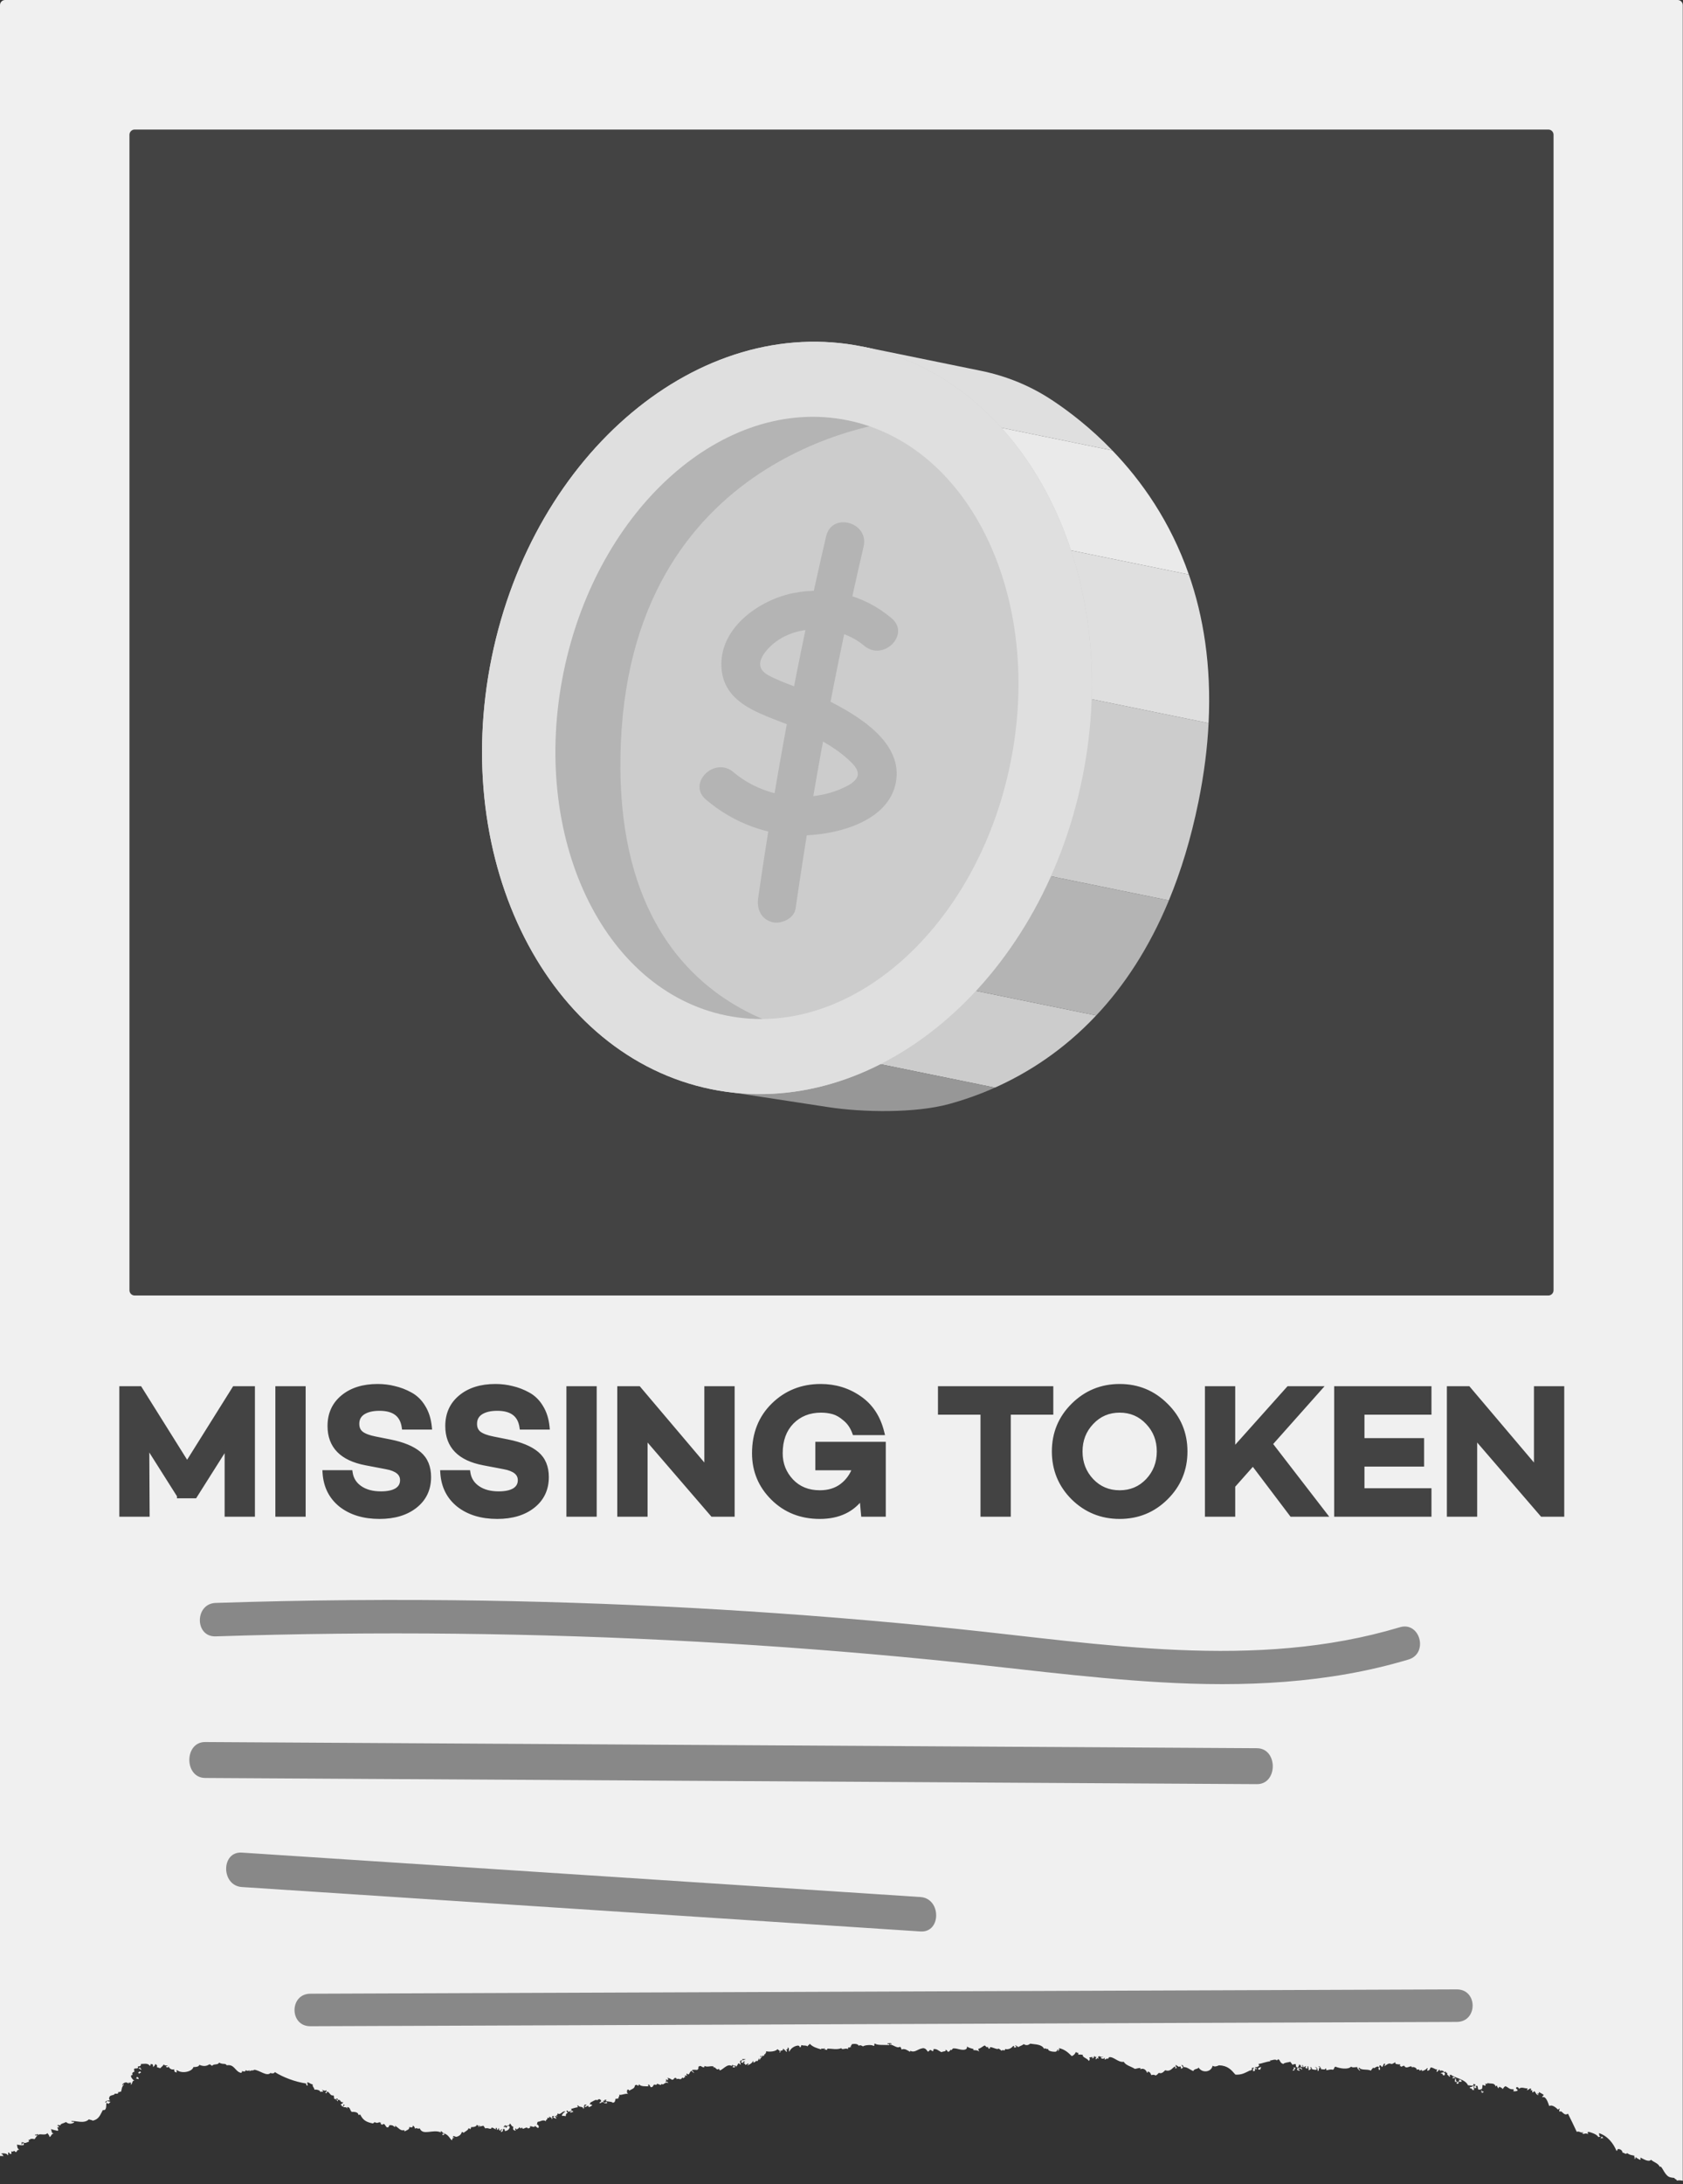 <svg width="320" height="415" viewBox="0 0 320 415" fill="none" xmlns="http://www.w3.org/2000/svg">
<rect x="0" y="0" width="320" height="415" fill="#333333" stroke="none"/>
<g clip-path="url(#clip0_6120_44264)">
<path d="M245.814 393.442C245.839 393.339 245.937 393.388 246.036 393.442C246.208 393.132 246.129 393.117 246.37 392.935C246.223 392.91 246.159 392.817 245.927 392.851C246.277 393.26 245.593 393.24 245.814 393.442V393.442Z" fill="#F0F0F0"/>
<path d="M239.7 392.768C239.163 392.96 239.183 393.004 239.257 393.275C239.335 393.107 239.626 393.358 239.7 393.191C239.399 393.191 240 392.768 239.7 392.768Z" fill="#F0F0F0"/>
<path d="M276.721 394.87C276.687 395.17 276.505 395.352 276.721 395.628C276.702 395.515 277.366 395.52 276.943 395.377C276.938 395.426 276.928 395.476 276.83 395.461C276.889 395.333 276.8 394.786 276.716 394.87H276.721Z" fill="#F0F0F0"/>
<path d="M139.751 392.596C139.495 392.714 139.333 392.38 139.308 392.596C139.441 392.616 139.377 392.69 139.308 392.764C139.476 392.897 139.806 392.857 139.751 392.596Z" fill="#F0F0F0"/>
<path d="M274.501 394.368C274.526 394.304 274.594 394.269 274.722 394.284V393.861C274.501 393.885 274.501 393.748 274.388 393.693C274.373 393.94 273.718 393.718 274.053 394.028C274.235 393.787 274.294 394.343 274.496 394.368H274.501Z" fill="#F0F0F0"/>
<path d="M26.791 392.936C26.545 392.798 26.176 392.945 26.457 393.103C26.57 392.842 26.639 393.285 26.791 393.27C27.087 393.054 26.496 393.147 26.791 392.936V392.936Z" fill="#F0F0F0"/>
<path d="M25.9 394.953C26.112 394.933 26.146 395.047 26.343 395.037C26.398 394.771 26.206 394.692 26.009 394.613C26.033 394.771 25.886 394.8 25.9 394.948V394.953Z" fill="#F0F0F0"/>
<path d="M277.278 395.462C277.356 395.526 277.898 395.649 277.947 395.462C277.814 395.447 277.824 395.329 277.834 395.211C277.642 395.216 277.489 395.191 277.386 395.127C277.386 395.24 277.44 395.314 277.499 395.378C277.411 395.398 277.278 395.378 277.278 395.462Z" fill="#F0F0F0"/>
<path d="M114.846 399.586C115.106 399.694 115.052 399.576 115.402 399.67C115.431 399.478 115.372 399.355 115.18 399.33C115.353 399.63 114.801 399.379 114.846 399.581V399.586Z" fill="#F0F0F0"/>
<path d="M108.953 401.353V401.102C108.603 401.063 108.5 401.206 108.396 401.353C108.652 401.575 108.692 401.132 108.953 401.353Z" fill="#F0F0F0"/>
<path d="M26.235 393.777C26.417 393.777 26.299 394.008 26.457 394.028C26.501 393.924 26.599 393.856 26.791 393.86C26.796 393.742 26.737 393.673 26.678 393.609H26.457C26.432 393.673 26.457 393.777 26.343 393.777C26.343 393.732 26.255 393.678 26.23 393.777H26.235Z" fill="#F0F0F0"/>
<path d="M268.514 392.832C268.475 392.891 268.544 392.945 268.514 392.832V392.832Z" fill="#F0F0F0"/>
<path d="M304.517 405.982C304.404 406.096 304.409 406.293 304.295 406.401C304.645 406.101 304.64 406.302 304.852 406.317C304.738 406.204 304.748 406.002 304.517 405.982V405.982Z" fill="#F0F0F0"/>
<path d="M0.709 409.699C0.753 409.729 0.807 409.753 0.886 409.773C0.832 409.739 0.773 409.719 0.709 409.699Z" fill="#F0F0F0"/>
<path d="M0.709 409.698C0.463 409.546 0.635 409.314 0.217 409.265C0.271 409.049 1.482 409.132 1.438 409.516C1.684 409.506 1.487 409.162 1.551 409.009C1.93 408.945 1.694 409.354 2.107 409.26C2.334 409.142 1.999 408.97 2.22 408.753C2.309 408.96 2.727 408.679 2.663 408.67C2.786 408.689 2.934 408.94 2.998 408.921C3.358 408.817 3.166 408.379 3.668 408.502C3.23 408.103 3.348 408.103 3.225 407.493C3.806 407.562 3.948 407.69 4.559 407.577C4.372 407.409 4.569 407.468 4.559 407.242C4.268 407.193 4.16 407.276 4.224 407.493C3.978 407.483 4.175 407.138 4.111 406.986C4.258 407.006 4.318 407.335 4.332 406.986C4.756 407.38 5.051 407.074 5.553 406.902C5.465 406.828 5.435 406.71 5.44 406.567C5.662 406.597 5.79 406.548 5.775 406.4C5.972 406.449 6.43 406.297 6.444 406.484C6.828 406.38 6.764 405.942 7.109 405.809C7.143 405.588 6.484 405.888 6.666 405.558C6.814 405.666 7.001 405.607 7.109 405.474C7.262 405.499 7.202 405.686 7.222 405.809C7.237 405.184 8.601 405.918 8.999 405.302C9.182 405.529 9.378 405.745 9.442 406.06C9.777 405.893 9.728 405.435 10.22 405.386C9.654 405.238 9.964 405.022 9.664 404.544C10.27 404.741 10.265 404.706 10.998 404.879C11.279 404.613 10.53 404.047 11.22 404.204C11.239 403.993 11.047 403.943 10.885 403.87C10.929 403.682 11.476 403.806 11.55 403.87C11.274 403.559 12.15 403.451 12.549 403.195C12.933 403.55 13.494 403.663 14.105 403.279C14.006 402.978 13.691 403.328 13.548 403.028C14.297 402.88 16.01 403.618 16.886 402.693C17.314 402.836 17.324 402.772 17.664 402.944C18.865 402.634 19.028 401.861 19.555 400.926C20.347 401.088 20.155 399.99 20.224 399.577C20.416 399.734 20.652 399.463 20.445 399.744C20.81 399.764 20.765 399.483 21.002 399.409C20.933 399.237 20.48 399.355 20.445 399.158C20.185 399.183 20.381 399.557 20.003 399.493C20.195 399.001 20.593 399.148 21.002 399.07C20.706 399.079 20.677 398.567 20.889 398.311C21.105 398.055 21.932 398.09 21.78 397.804C22.287 397.829 22.587 397.878 22.449 397.47C22.868 397.657 22.691 397.297 23.006 397.47C23.119 397.189 23.139 396.416 23.562 396.121C23.562 395.924 23.257 396.15 23.34 396.288C23.07 396.106 23.532 395.766 23.783 395.697C24.246 395.599 24.217 395.874 24.561 395.865C24.079 395.594 24.729 395.81 24.783 395.697C25.024 395.682 24.832 395.998 24.896 396.121C25.231 395.953 25.073 395.239 25.561 395.362C25.083 395.057 24.551 394.24 25.226 394.27C25.083 394.023 25.117 393.698 25.561 393.679C25.433 393.393 25.639 393.319 25.447 393.177C25.634 392.896 26.058 393.118 26.225 392.926C26.274 392.871 26.186 392.694 26.215 392.62C26.284 392.674 26.939 392.606 26.782 392.172C27.175 392.192 28.15 391.921 28.451 392.507C28.825 392.433 28.465 392.32 28.672 392.172C29.076 392.29 29.085 392.113 29.115 392.763C29.218 392.64 29.617 392.315 29.45 392.256C29.691 392.049 30.065 392.729 29.785 392.674C29.863 392.896 30.306 392.842 30.449 393.009C30.646 392.738 30.991 392.576 31.114 392.251C31.36 392.527 31.542 392.414 31.892 392.502C31.867 392.625 31.562 392.532 31.557 392.67C31.641 392.852 32.084 392.94 32 392.586C32.221 393.049 32.615 393.344 33.113 393.177C33.113 393.487 33.162 393.758 33.556 393.767C33.767 393.758 33.383 393.452 33.664 393.349C34.609 394.078 36.544 393.639 36.775 392.758C37.204 392.743 37.804 392.743 37.888 392.34C38.498 392.571 39.109 392.699 39.779 392.256C40.128 392.217 40.074 392.482 40.335 392.507C40.714 392.064 41.364 392.448 41.669 391.916C42.427 392.359 42.801 391.931 43.116 392.423C44.583 392.167 44.667 393.575 45.785 393.856C45.981 393.836 46.041 393.713 46.006 393.521C46.247 393.551 46.715 393.762 46.671 393.354C47.089 393.482 47.079 393.546 47.449 393.354V393.605C47.66 393.246 48.118 393.531 48.34 393.27C49.364 393.344 50.742 394.634 51.451 393.861C51.54 394.018 52.288 393.994 52.229 393.694C53.853 394.718 56.103 395.564 58.23 395.884C58.137 396.155 58.329 396.204 58.452 396.303C58.609 396.283 58.348 395.884 58.452 395.628C58.993 395.801 58.924 395.948 59.451 396.052C59.377 396.529 59.771 396.652 59.786 397.061C60.052 396.987 60.874 397.105 60.898 397.479C61.174 397.47 61.243 397.322 61.455 397.479C61.44 397.322 61.381 397.199 61.233 397.145C61.238 396.958 61.819 397.474 62.011 397.145C62.114 397.095 62.095 397.647 61.789 397.568C61.819 397.662 62.011 397.627 62.011 397.735C62.218 397.721 62.08 397.45 62.233 397.401C62.809 397.676 62.74 398.238 63.453 398.159C63.399 398.425 63.695 398.489 63.453 398.666C63.483 398.759 63.675 398.725 63.675 398.833C63.754 399.04 64.01 398.558 64.231 398.833C64.33 399.227 63.941 398.715 63.897 399.001C63.946 399.163 64.217 398.863 64.118 399.252C64.384 399.286 64.059 398.868 64.453 399.001C64.867 399.025 64.63 399.537 65.231 399.424C65.251 399.719 64.857 399.7 64.788 399.931C64.837 400.064 65.137 400.005 65.009 400.266C65.349 400.295 65.241 399.99 65.344 399.847C65.698 400.005 65.334 400.103 65.231 400.354C65.472 400.423 65.871 400.29 66.009 400.606C66.176 400.571 65.964 400.497 66.009 400.354C66.673 400.384 66.501 401.049 66.9 401.28C67.53 401.226 68.199 401.403 68.126 401.871C68.288 401.674 68.475 402.033 68.46 401.703C68.982 402.836 69.603 403.21 70.907 403.471C71.02 403.387 71.133 403.303 71.242 403.22C71.562 403.417 71.828 403.397 72.133 403.22C72.153 403.318 72.335 403.289 72.468 403.303C72.227 403.476 72.483 403.574 72.581 403.722C72.669 403.648 72.886 403.673 72.916 403.554C73.309 403.682 73.157 403.865 73.58 404.229C73.93 404.244 73.959 404.012 74.023 403.81C74.599 403.737 74.826 403.934 75.023 404.145C75.082 404.126 75.19 404.037 75.215 403.968C75.151 403.934 75.087 403.909 75.023 403.894C75.205 403.86 75.239 403.904 75.215 403.968C75.687 404.224 76.185 404.967 76.8 404.736C76.933 404.751 76.894 404.889 76.913 404.987C77.381 404.711 77.908 404.647 77.804 404.145C78.105 404.239 78.572 404.308 78.474 403.894C78.784 403.968 78.843 404.234 78.917 404.485C79.242 404.17 79.335 404.608 79.808 404.401C80.394 405.863 82.255 404.514 83.811 405.159C83.968 405.13 83.82 405.012 83.697 404.992C84.155 404.78 84.057 405.484 84.588 405.332C84.544 405.524 83.939 405.287 84.145 405.666C84.677 405.696 84.239 405.519 84.588 405.415C85.322 405.701 85.612 406.479 85.922 406.681C86.006 406.607 85.922 406.193 86.365 406.174C86.469 406.016 85.731 406.124 86.144 406.006C86.105 405.652 86.548 406.06 86.814 406.006C87.36 405.858 87.695 405.553 87.813 405.081C87.99 405.164 88.261 405.159 88.034 405.332C88.33 405.076 89.058 404.706 89.034 404.49C89.044 404.283 89.403 404.47 89.369 404.574C89.536 404.505 89.531 404.303 89.59 404.155C90.004 404.219 90.777 403.998 90.59 403.737C90.841 403.791 91.146 403.988 90.924 404.155C91.057 404.18 91.308 403.914 91.037 403.904C91.037 403.707 91.343 403.934 91.259 404.071C91.466 404.002 91.668 403.929 91.924 403.904C92.032 404.076 92.15 404.239 92.258 404.411C92.879 404.199 93.317 404.805 93.479 404.244C93.824 404.288 93.957 404.5 94.257 404.578C94.42 404.544 94.213 404.47 94.257 404.327C94.592 404.244 94.454 404.514 94.479 404.667C94.769 404.692 94.764 404.49 94.814 404.327C94.996 404.465 94.764 404.642 95.035 404.834C95.326 404.859 95.124 404.51 95.478 404.583C95.414 404.761 95.203 404.825 95.257 405.09C95.773 405.002 95.537 404.726 95.7 404.5C96.162 404.564 95.828 404.706 96.034 404.923C96.556 404.839 96.822 404.569 96.925 404.165C96.66 403.515 96.212 404.337 96.261 404.332C96.182 404.342 95.936 403.727 95.926 404.249C95.542 404.086 96.064 403.914 96.039 403.742C96.034 404.101 96.97 403.894 96.93 403.49C97.241 403.618 97.181 404.032 97.6 404.081C97.551 404.549 97.467 404.672 97.935 404.839C98.24 404.761 97.738 404.544 98.048 404.416C98.151 404.475 98.215 404.569 98.269 404.667C98.437 404.332 98.708 404.514 98.713 404.16C98.806 404.219 99.131 404.652 99.156 404.244C99.293 404.283 99.382 404.352 99.377 404.495C99.825 404.446 100.126 404.037 100.377 404.411C100.623 404.446 100.992 404.16 100.711 404.076C100.987 403.806 101.647 404.446 101.711 403.909C101.868 404.071 102.055 404.209 102.267 404.327C102.612 404.303 102.41 403.653 102.046 403.653C102.198 403.545 102.114 403.254 102.267 403.146C102.73 403.17 103.212 402.634 103.823 403.062C103.68 402.649 104.207 402.86 104.044 402.388C104.517 402.511 104.453 402.402 104.379 402.053C104.394 402.343 105.162 402.343 104.822 402.644C105.285 402.57 104.837 402.324 105.044 402.053H105.487C104.822 402.314 105.408 402.432 105.708 402.555C105.979 402.481 105.457 402.309 105.595 402.053C105.841 402.004 105.753 402.215 105.93 402.22C105.935 402.078 105.846 402.004 105.708 401.969C105.866 401.95 106.004 401.851 106.043 401.546C106.57 402.009 106.939 400.985 107.49 401.211C107.225 401.378 106.88 401.674 106.826 401.969C107.057 402.166 107.294 401.876 107.49 402.137C107.761 401.797 107.392 401.743 107.934 401.462C107.884 401.3 107.692 401.25 107.712 401.039C108.071 400.965 107.943 401.255 108.155 401.29C108.263 401.147 108.505 401.103 108.711 401.039C108.726 400.886 108.574 400.862 108.598 400.704C109.342 400.482 109.366 400.482 109.932 400.369C109.77 400.172 109.657 400.182 109.932 400.034C110.124 400.507 110.838 400.113 110.932 400.709C111.217 400.566 110.73 399.67 111.596 399.951C111.404 399.97 111.345 400.182 111.153 400.202C111.321 400.581 111.532 400.064 111.931 400.118C111.798 400.231 111.887 400.251 111.931 400.369C112.256 400.335 112.379 400.148 112.596 400.034C112.571 399.887 112.404 399.842 112.153 399.867C112.044 399.71 112.487 399.586 112.153 399.532C112.517 399.434 113.516 398.69 113.487 399.109C113.659 399.015 113.718 398.838 114.043 398.858C114.092 398.932 114.142 399.01 114.265 399.025C114.378 399.365 114.092 399.399 113.93 399.532C114.417 399.808 114.196 399.266 114.708 399.449C114.993 399.429 114.555 399.306 114.708 399.114C115.234 399.385 114.698 398.937 115.151 398.946C115.151 399.03 115.289 399.01 115.372 399.03C115.343 399.124 115.151 399.089 115.151 399.198C115.441 399.345 116.372 399.276 116.485 399.532C116.992 399.522 116.948 399.099 117.041 398.774C117.297 398.799 117.47 398.759 117.598 398.69C117.548 398.247 117.903 398.425 117.711 398.016C118.302 398.134 118.651 397.75 119.488 397.849C119.079 397.726 119.237 397.263 119.266 397.09C119.429 396.967 119.621 397.026 119.601 397.258C120.187 396.898 120.674 396.859 120.714 396.249C120.871 396.199 121.093 395.983 121.27 396.332C121.418 396.278 121.477 396.155 121.492 395.998C121.758 396.514 122.9 396.391 123.161 396.416C123.249 396.401 123.274 396.332 123.382 396.332C123.22 396.19 123.146 396.441 123.269 396.081C123.648 396.101 123.49 396.529 123.825 396.588C124.19 396.554 124.17 396.234 124.382 396.081C124.647 396.13 124.898 396.209 124.938 395.914C125.164 395.993 125.376 396.086 125.607 396.165C125.711 396.106 125.775 396.012 125.829 395.914C126.006 396.441 126.543 395.353 127.05 395.83C127.001 395.535 126.814 395.471 126.494 395.579C126.666 395.402 126.759 395.264 126.607 395.161C126.681 395.018 126.863 395.106 126.828 395.244C127.227 395.289 126.986 394.634 126.828 394.91C126.764 394.649 127.562 394.974 127.719 395.161C128.108 395.2 128.108 394.949 128.276 394.826C128.566 394.777 128.674 394.86 128.61 395.077C129.049 394.762 129.408 395.417 129.723 394.742C130.161 395.052 129.876 394.688 130.388 394.575C130.314 394.491 130.132 394.486 130.166 394.324C130.363 394.481 130.511 394.21 130.609 394.491C130.747 394.358 130.358 394.191 130.609 393.984C130.722 394.038 130.722 394.176 130.944 394.151C131.19 393.945 131.141 393.516 131.614 393.477C131.451 393.797 131.919 393.639 131.835 393.895C132.155 393.728 131.515 393.585 131.614 393.305C132.244 393.246 132.111 393.29 132.505 393.305C132.938 393.152 132.716 392.891 132.839 392.63C132.967 392.645 133.036 392.61 133.061 392.546C133.43 392.546 133.44 392.822 133.839 392.798C133.972 392.783 133.932 392.645 133.952 392.546C134.567 392.827 134.922 392.507 135.621 392.63C135.808 392.798 135.611 392.738 135.621 392.965C135.803 392.482 136.118 393.147 136.399 393.216C136.458 393.231 136.606 393.078 136.734 393.132C136.773 393.147 136.788 393.383 136.847 393.383C137.339 393.383 138.294 392.025 139.072 392.542C139.175 392.482 139.239 392.389 139.294 392.29C139.402 392.729 140.13 392.236 139.958 392.798C140.091 392.537 140.263 392.3 140.401 392.039C140.628 392.064 140.618 392.266 140.844 392.29C140.79 391.823 140.485 391.734 140.958 391.449C141.218 391.473 140.948 391.764 140.844 391.783C140.854 391.941 141.214 391.842 141.179 392.034C141.292 391.931 141.287 391.803 141.401 391.7C141.888 391.685 141.43 391.936 141.401 392.034C141.563 392.064 141.632 392.118 141.735 392.369C141.927 392.143 142.06 392.354 142.178 392.034C142.513 392.138 142.1 392.354 142.065 392.453C142.572 392.276 142.981 392.025 143.178 391.611C143.375 391.67 143.193 391.764 143.178 391.862C143.641 392.015 143.828 391.252 143.956 391.695C144.202 391.463 144.212 391.301 144.29 391.104C144.522 391.129 144.123 391.33 144.512 391.355C144.512 391.079 144.63 391.124 144.847 390.848C144.783 390.656 144.674 390.951 144.512 390.764C144.512 390.528 144.817 390.966 144.734 390.597C144.857 390.617 144.807 390.764 144.955 390.764C145.009 390.779 145.073 390.287 145.177 390.681C145.378 390.587 145.265 390.075 145.62 390.346C145.319 390.075 145.89 390.05 145.62 389.755C146.427 389.913 147.52 389.794 147.845 389.337C148.027 389.666 148.495 389.573 148.18 390.011C148.421 389.996 148.421 389.799 148.401 389.593C148.662 389.814 148.702 389.371 148.958 389.593C148.874 389.519 148.839 389.401 148.849 389.258C149.061 389.351 149.273 389.573 149.514 389.849C149.775 389.824 149.583 389.474 149.401 389.514C149.617 389.425 149.854 389.351 149.735 389.007C150.193 389.214 149.883 389.494 150.07 389.849C150.346 389.145 151.158 388.706 151.739 388.672C152.133 388.756 151.941 388.82 152.074 389.007C152.359 388.997 152.251 388.692 152.409 388.583C152.906 388.761 153.231 388.559 153.521 388.834C153.605 388.618 153.886 388.549 153.964 388.327C154.526 388.953 155.358 389.179 156.19 389.42C155.929 389.012 156.455 389.45 156.854 389.169C156.869 389.322 156.716 389.346 156.741 389.504C157.002 389.243 156.805 389.47 157.184 389.504C157.317 389.489 157.278 389.351 157.297 389.253C158.134 389.243 159.114 389.519 159.966 389.169C160.103 389.602 160.847 389.056 161.186 389.337C161.354 389.263 161.157 389.209 161.3 389.002C161.556 389.223 161.595 388.78 161.856 389.002C161.605 388.564 161.792 388.953 161.969 388.411C162.358 388.327 163.126 388.273 163.303 388.746C163.407 388.49 163.889 388.677 164.081 388.83C164.505 388.524 165.927 388.49 166.08 388.746C166.503 388.672 165.986 388.273 166.415 388.322C166.804 388.623 167.882 388.529 169.083 388.574C169.142 388.145 168.689 388.574 168.748 388.239C169.231 388.239 169.26 388.111 169.526 388.322C169.482 388.608 169.093 388.101 169.191 388.49C169.886 388.49 170.545 389.268 171.082 388.913C171.353 388.962 171.328 389.233 171.417 389.42C172.052 389.169 172.519 389.583 172.972 389.839C173.081 389.839 173.061 389.735 173.086 389.671C174.011 390.105 174.39 389.317 175.532 389.164C176.064 389.209 176.192 389.563 176.423 389.839C176.645 389.78 176.679 389.583 176.866 389.504C177.093 389.529 177.162 389.671 177.314 389.755C177.639 389.617 177.359 389.489 177.536 389.337C178.122 389.278 178.398 389.617 178.983 389.927C179.436 389.696 179.998 389.873 179.761 389.42C179.943 389.534 180.145 389.637 180.204 389.839C180.628 389.962 180.736 389.14 180.869 389.588C180.898 389.484 181.292 389.253 181.09 389.253C181.77 389.036 182.745 389.676 183.537 389.42C183.793 389.337 183.897 389.13 183.872 388.83C184.222 389.184 184.93 389.238 185.093 389.337C185.172 389.381 185.029 389.524 184.985 389.504C185.26 389.612 185.797 389.455 186.206 389.839C186.023 389.578 186.107 389.514 185.984 389.332C186.663 389.081 186.757 388.864 187.205 388.657C187.53 388.751 187.422 389.115 187.874 388.908C187.781 389.145 188.032 389.125 187.988 389.327C188.091 389.278 188.155 389.09 188.209 389.243C188.372 389.209 188.165 389.135 188.209 388.992C188.692 388.889 189.558 389.538 189.878 389.243C190.085 389.366 190.267 389.509 190.434 389.662C190.631 389.45 190.577 389.573 190.991 389.578C191.119 389.563 191.084 389.425 191.099 389.327C191.803 389.504 192.33 389.135 192.655 388.736C192.98 388.81 192.778 388.864 192.763 389.071C192.99 388.923 192.98 389.135 193.206 388.987C193.329 388.775 192.684 388.662 193.206 388.652C193.206 388.938 193.497 388.642 193.541 388.987C194.033 388.716 194.329 388.667 194.654 388.396C195.116 388.711 195.505 388.613 195.879 388.313C196.938 388.48 198.07 388.401 198.548 389.322C198.764 388.992 198.804 389.42 199.326 389.322C199.134 389.716 200.271 389.908 200.773 389.829C200.97 389.755 200.975 389.534 201.108 389.41C201.442 389.465 200.999 389.593 201.108 389.745C201.339 389.578 201.516 389.435 201.329 389.154C202.402 389.391 203.003 389.903 203.776 390.671C204.194 390.538 204.396 390.242 204.554 389.913C204.711 389.868 204.825 390.242 204.889 389.996C205.12 390.016 204.918 390.366 205.11 390.415C205.455 390.306 205.425 390.439 205.888 390.415C205.686 390.922 206.833 391.089 207.001 391.596C207.237 391.434 207.247 391.158 207.114 390.922C207.508 390.848 207.385 390.912 207.783 390.838C207.724 390.907 207.665 390.976 207.67 391.089C208.113 391.143 207.828 390.651 208.226 390.666C208.069 390.814 208.123 390.858 208.448 390.833C208.492 391.035 208.246 391.015 208.335 391.252C208.581 391.306 208.778 390.779 208.778 391.168C209.083 391.089 208.581 390.873 208.886 390.75C209.142 390.562 209.255 390.966 209.777 390.833C209.743 390.946 209.497 390.902 209.334 390.917C209.29 391.212 209.925 391.271 209.999 391.001C210.196 391.06 210.014 391.153 209.999 391.252C210.127 391.542 210.688 390.769 210.555 391.335C210.594 391.03 211.008 391.07 210.777 390.912C211.682 390.626 212.564 391.946 213.666 391.754C214.05 392.448 215.089 392.64 215.778 393.103C216.138 393.063 216.379 392.94 216.778 392.935C216.911 393.049 216.822 393.068 216.778 393.186C217.438 392.881 217.905 393.285 218.112 393.861C218.24 393.846 218.206 393.708 218.225 393.61C218.668 393.669 218.782 393.974 218.89 394.284C219.166 394.225 219.55 394.156 219.668 394.368C220.007 394.289 220.13 394.048 220.337 393.861C220.948 394.092 221.258 393.61 221.558 393.354C222.503 393.713 222.868 392.955 223.335 392.679C223.788 392.655 223.316 392.798 223.449 393.014C223.547 392.965 223.65 392.911 223.67 393.014C223.897 392.921 223.429 392.64 223.557 392.34C223.724 392.428 224.286 392.955 224.335 392.591C224.527 392.67 224.581 392.857 224.556 393.098C224.704 393.068 224.729 392.95 224.891 392.93C224.965 392.625 224.65 392.606 224.67 392.34C224.866 392.418 225.058 392.497 225.004 392.758C225.743 392.719 226.225 393.265 226.895 393.516C227.082 393.014 227.707 393.216 227.894 392.842C228.549 393.945 230.302 393.767 230.562 392.507C230.951 392.748 231.281 392.64 231.783 392.423C233.462 392.492 234.107 393.285 234.895 394.191C236.145 394.26 236.657 393.876 237.785 393.349V393.6C237.839 393.088 238.154 393.566 238.006 392.926C238.311 392.935 238.233 392.788 238.449 392.926C238.188 393.093 238.287 393.118 238.228 393.516C238.932 393.58 238.39 393.231 238.671 393.009C238.799 393.024 238.764 393.162 238.784 393.26C238.946 393.241 238.823 393.009 239.006 393.009C238.971 392.866 238.617 393.118 238.671 392.758C239.153 392.842 239.183 392.586 239.449 392.507C239.296 392.458 239.434 392.182 239.227 392.172C239.97 392.098 240.748 391.71 241.561 391.665C241.511 391.591 241.462 391.513 241.339 391.498C241.758 391.582 242.462 391.129 242.782 391.498C242.885 391.439 242.949 391.345 243.003 391.247C243.106 391.296 243.17 391.483 243.225 391.33C243.412 391.729 243.525 392.02 244.002 392.172C244.214 391.887 244.987 391.877 245.337 391.754C245.465 391.966 245.652 392.133 245.78 392.345C246.001 392.143 245.957 392.261 246.336 392.177C246.484 392.414 246.223 392.778 246.779 392.852C246.582 393.108 246.474 393.442 247.114 393.442C247.252 393.172 246.754 393.378 246.892 393.108C247.06 392.975 247.527 392.985 247.449 393.275C247.774 393.201 247.38 393.004 247.449 392.852C247.163 392.994 247.015 392.724 247.006 393.019C246.513 392.783 247.07 392.635 247.006 392.261C247.247 392.335 247.399 392.468 247.34 392.768C247.439 392.714 247.537 392.665 247.562 392.768C247.838 392.758 247.596 392.482 247.562 392.433C247.626 392.231 247.838 392.606 247.783 392.768C248.128 392.832 248 392.537 248.34 392.601C248.162 392.729 248.177 393.078 248.561 393.019C248.763 393.019 248.35 392.596 248.783 392.601C248.62 392.758 248.935 392.97 248.783 393.359C249.034 393.349 249.467 393.044 249.118 392.852C249.241 392.532 249.561 393.167 249.339 393.103C249.487 393.132 249.772 393.329 250.338 393.27C250.358 393.029 250.353 392.812 250.004 392.847C250.412 392.571 250.526 393.231 250.56 393.521C250.944 393.502 250.55 392.896 251.003 392.93C250.939 392.807 250.831 392.724 250.668 392.679C250.949 392.443 251.156 392.98 251.225 393.186C251.727 393.142 251.919 393.378 252.002 393.019C252.377 393.098 252.017 393.206 252.224 393.354C252.706 393.314 252.869 393.137 253.445 393.27C253.76 393.078 253.553 392.926 253.888 392.679C254.794 393.029 256.286 393.295 256.891 392.679C257.246 392.93 257.546 392.763 258.112 392.763C257.954 392.945 258.334 393.285 258.555 393.438C258.796 393.216 258.073 393.206 258.442 392.847C258.811 393.457 259.904 393.068 260.667 393.438C260.756 393.196 260.972 393.054 261.11 392.847C261.322 393.246 261.696 392.374 262.223 392.763C261.991 393.078 262.139 392.994 262.223 393.354C262.695 393.098 262.08 392.798 262.331 392.428C262.646 392.414 262.612 392.665 262.779 392.763C263.06 392.482 262.971 392.246 263.222 392.089C263.537 392.172 263.193 392.448 263.222 392.596C263.67 392.335 264.015 391.906 264.556 392.177C264.935 392.153 265.029 391.916 265.334 391.842C265.122 392.256 265.728 392.217 266.225 392.261C266.274 392.438 266.151 392.482 266.117 392.596C266.255 392.502 266.343 392.522 266.338 392.679C266.663 392.699 266.678 392.487 267.003 392.512C267.402 393.319 268.258 392.266 268.446 392.763C268.455 392.793 268.46 392.812 268.465 392.832C268.495 392.793 268.574 392.748 268.78 392.763C269.002 392.778 269.474 393.039 269.337 393.27C269.607 393.216 269.908 393.098 269.893 393.438C270.272 393.403 270.036 393.211 270.449 393.354C269.854 393.782 271.286 393.275 271.34 392.93C271.685 393.044 271.134 393.305 271.449 393.438C271.862 393.413 271.882 393.088 272.005 392.847C272.546 392.802 272.93 393.319 273.226 393.186C273.408 393.275 272.94 393.442 273.226 393.689C273.462 393.418 273.511 393.497 273.561 393.27C273.797 393.231 273.772 393.393 273.782 393.521C273.979 393.28 274.614 393.487 274.56 393.772C274.658 393.733 274.757 393.698 274.782 393.605C274.998 393.639 274.87 393.93 275.225 393.856C274.934 394.225 275.466 394.299 275.559 394.614C275.801 394.629 275.609 394.314 275.668 394.196C275.766 394.245 275.865 394.299 275.889 394.196C276.382 394.806 278.597 395.008 279.114 396.214C279.508 396.278 279.518 396.224 280.005 396.298C280.212 396.283 280.074 396.012 280.226 395.963C280.384 395.919 280.497 396.293 280.561 396.047C280.64 396.244 280.241 396.322 280.34 396.721C280.389 396.844 280.482 396.687 280.674 396.721C280.881 396.647 280.315 396.411 280.788 396.298C281.098 396.411 280.881 396.741 281.122 397.056C281.989 396.987 281.762 396.903 281.9 396.13C282.063 396.175 282.181 396.254 282.343 396.298C282.585 396.313 282.393 395.998 282.452 395.879C282.555 395.934 282.86 396.076 282.786 395.796C283.141 395.904 283.692 395.85 284.007 395.963C284.15 396.111 284.382 396.185 284.342 396.47C284.455 396.416 284.455 396.278 284.677 396.303C284.623 396.569 284.834 396.633 284.898 396.81C285.022 396.514 284.943 396.726 285.12 396.475C285.258 396.677 285.681 396.667 285.676 396.977C285.922 396.731 285.854 396.623 286.233 396.386C286.942 396.702 286.917 397.017 287.788 396.977C287.764 397.125 287.902 397.401 287.567 397.312C287.877 397.391 288.231 397.41 288.566 397.228C288.482 396.751 288.108 397.115 288.345 396.554C288.625 396.564 288.778 396.677 288.788 396.889C289.359 396.441 289.871 396.864 290.457 396.805C290.471 396.958 290.319 396.982 290.343 397.14C290.703 397.13 290.831 396.692 291.121 396.889C291.166 397.066 291.042 397.11 291.008 397.223C291.407 397.071 291.348 397.228 291.343 397.558C291.702 397.662 291.426 397.287 291.786 397.391C292.032 397.598 292.032 397.991 292.455 398.065C292.785 397.991 292.194 397.937 292.342 397.73C292.628 397.883 292.692 397.706 292.564 397.479C293.031 397.721 292.958 397.706 293.455 397.982C293.573 398.297 293.179 398.223 293.233 398.489C293.962 398.198 294.336 399.537 294.567 400.172C295.06 399.818 295.828 400.423 296.236 400.847C296.35 400.793 296.35 400.655 296.571 400.679C296.468 401.073 296.34 400.906 296.571 401.27C296.926 400.778 297.334 402.196 298.127 401.61C298.732 402.806 299.136 403.663 299.796 405.061C300.352 404.874 300.495 405.337 301.022 405.145C301.061 405.287 300.933 405.302 300.8 405.312C300.83 405.401 301.022 405.371 301.022 405.479C301.499 405.356 301.494 405.337 302.021 405.479C301.706 405.041 301.883 405.243 302.021 405.061C302.508 405.169 303.646 405.514 303.911 406.07C304.01 406.006 304.162 405.982 304.354 405.986C303.951 405.809 304.138 405.706 304.02 405.312C305.654 405.819 306.782 407.281 307.353 408.679C307.5 408.625 307.559 408.497 307.574 408.345C308.14 408.261 308.544 408.714 308.465 409.019C308.672 408.896 309.145 409.506 309.356 409.103C310.021 409.536 310.134 409.447 310.804 409.61C310.474 409.856 311.158 409.969 310.69 410.117C310.73 410.25 310.887 410.043 310.912 410.201C311.079 410.127 310.882 410.078 311.025 409.866C311.217 410.087 311.518 410.22 311.803 410.373C312.044 410.388 311.852 410.073 311.916 409.95C312.487 410.24 313.477 410.88 313.92 410.373C314.57 410.934 315.239 410.978 315.589 411.722C315.943 411.338 316.382 413.071 317.258 413.573C317.445 413.681 317.721 413.77 318.37 413.824C318.37 414.1 318.843 414.026 318.814 414.331C319.262 414.247 319.626 414.277 319.956 414.37V0.965C319.956 0.433 319.522 0 318.991 0H0.965C0.433 0 0 0.433 0 0.965V409.649C0.217 409.654 0.482 409.63 0.709 409.694V409.698ZM141.75 391.252C141.721 391.424 141.337 391.33 141.307 391.503C141.184 391.483 141.233 391.335 141.086 391.335C141.1 391.148 141.558 391.301 141.75 391.252Z" fill="#F0F0F0"/>
<path d="M281.728 397.563C281.728 397.514 281.639 397.47 281.62 397.563C281.782 397.696 282.117 397.657 282.063 397.396C281.758 397.455 281.841 397.229 281.62 397.229C281.472 397.44 282.058 397.494 281.728 397.563V397.563Z" fill="#F0F0F0"/>
<path d="M277.169 395.963C277.169 395.795 277.474 395.854 277.391 395.623H276.948C276.918 395.815 276.972 395.938 277.169 395.963V395.963Z" fill="#F0F0F0"/>
<path d="M276.278 394.619C276.076 395.19 276.175 394.787 276.613 394.87C276.692 394.644 276.382 394.708 276.278 394.619Z" fill="#F0F0F0"/>
<path d="M280.394 396.387C280.069 396.165 279.975 396.628 279.503 396.554V396.805C279.862 396.786 279.887 396.933 280.059 397.224C280.084 397.16 280.059 397.056 280.167 397.056C280.172 397.106 280.182 397.155 280.281 397.14C280.192 396.781 280.295 396.795 280.167 396.466C280.256 396.446 280.389 396.466 280.389 396.382L280.394 396.387Z" fill="#F0F0F0"/>
<path d="M294.395 24.615H25.605C25.058 24.615 24.615 25.058 24.615 25.605V245.164C24.615 245.711 25.058 246.154 25.605 246.154H294.395C294.942 246.154 295.385 245.711 295.385 245.164V25.605C295.385 25.058 294.942 24.615 294.395 24.615Z" fill="#434343"/>
<path d="M47.969 263.887V287.688H43.209V274.387L37.014 284.187H34.144V284.152L27.879 274.247L27.949 287.688H23.189V263.887H26.549L35.579 278.307L44.609 263.887H47.969ZM52.857 263.887H57.617V287.688H52.857V263.887ZM71.805 263.467C72.902 263.467 73.952 263.596 74.955 263.852C75.982 264.086 76.985 264.471 77.965 265.007C78.968 265.544 79.785 266.337 80.415 267.387C81.068 268.437 81.465 269.686 81.605 271.132H76.88C76.53 268.752 74.955 267.562 72.155 267.562C70.825 267.562 69.763 267.819 68.97 268.332C68.2 268.846 67.815 269.581 67.815 270.537C67.815 271.354 68.095 271.984 68.655 272.427C69.238 272.871 70.137 273.209 71.35 273.442L74.15 274.002C76.6 274.492 78.432 275.251 79.645 276.277C80.858 277.304 81.465 278.762 81.465 280.652C81.465 282.916 80.613 284.724 78.91 286.077C77.207 287.431 74.955 288.108 72.155 288.108C69.192 288.108 66.765 287.372 64.875 285.902C63.008 284.409 61.993 282.391 61.83 279.847H66.555C66.742 281.084 67.36 282.064 68.41 282.787C69.46 283.511 70.802 283.872 72.435 283.872C73.742 283.872 74.757 283.651 75.48 283.207C76.203 282.741 76.565 282.087 76.565 281.247C76.565 279.894 75.515 279.031 73.415 278.657L69.565 277.922C65.038 277.059 62.775 274.737 62.775 270.957C62.775 268.694 63.592 266.886 65.225 265.532C66.882 264.156 69.075 263.467 71.805 263.467ZM94.193 263.467C95.289 263.467 96.339 263.596 97.343 263.852C98.369 264.086 99.373 264.471 100.353 265.007C101.356 265.544 102.173 266.337 102.803 267.387C103.456 268.437 103.853 269.686 103.993 271.132H99.268C98.918 268.752 97.343 267.562 94.543 267.562C93.213 267.562 92.151 267.819 91.358 268.332C90.588 268.846 90.203 269.581 90.203 270.537C90.203 271.354 90.483 271.984 91.043 272.427C91.626 272.871 92.524 273.209 93.738 273.442L96.538 274.002C98.988 274.492 100.819 275.251 102.033 276.277C103.246 277.304 103.853 278.762 103.853 280.652C103.853 282.916 103.001 284.724 101.298 286.077C99.594 287.431 97.343 288.108 94.543 288.108C91.579 288.108 89.153 287.372 87.263 285.902C85.396 284.409 84.381 282.391 84.218 279.847H88.943C89.129 281.084 89.748 282.064 90.798 282.787C91.848 283.511 93.189 283.872 94.823 283.872C96.129 283.872 97.144 283.651 97.868 283.207C98.591 282.741 98.953 282.087 98.953 281.247C98.953 279.894 97.903 279.031 95.803 278.657L91.953 277.922C87.426 277.059 85.163 274.737 85.163 270.957C85.163 268.694 85.979 266.886 87.613 265.532C89.269 264.156 91.463 263.467 94.193 263.467ZM108.194 263.887H112.954V287.688H108.194V263.887ZM134.422 263.887H139.182V287.688H135.507L122.627 272.742V287.688H117.867V263.887H121.402L134.422 279.252V263.887ZM155.528 274.457H167.918V287.688H164.208L163.893 284.257C162.119 286.824 159.448 288.108 155.878 288.108C152.331 288.108 149.379 286.941 147.023 284.607C144.666 282.274 143.488 279.451 143.488 276.137C143.488 272.427 144.689 269.394 147.093 267.037C149.519 264.657 152.506 263.467 156.053 263.467C158.783 263.467 161.221 264.214 163.368 265.707C165.514 267.177 166.938 269.336 167.638 272.182H162.528C162.131 271.086 161.536 270.211 160.743 269.557C159.973 268.881 159.214 268.437 158.468 268.227C157.721 268.017 156.939 267.913 156.123 267.913C153.836 267.913 151.958 268.659 150.488 270.152C149.041 271.646 148.318 273.641 148.318 276.137C148.318 278.191 149.018 279.964 150.418 281.457C151.818 282.927 153.638 283.662 155.878 283.662C157.558 283.662 158.969 283.231 160.113 282.367C161.279 281.481 162.108 280.314 162.598 278.867H155.528V274.457ZM199.772 263.887V268.297H191.687V287.688H186.927V268.297H178.842V263.887H199.772ZM204.104 267.072C206.531 264.669 209.459 263.467 212.889 263.467C216.319 263.467 219.236 264.669 221.639 267.072C224.066 269.452 225.279 272.357 225.279 275.787C225.279 279.217 224.066 282.134 221.639 284.537C219.236 286.917 216.319 288.108 212.889 288.108C209.459 288.108 206.531 286.917 204.104 284.537C201.701 282.134 200.499 279.217 200.499 275.787C200.499 272.357 201.701 269.452 204.104 267.072ZM207.499 281.387C208.946 282.904 210.743 283.662 212.889 283.662C215.036 283.662 216.833 282.904 218.279 281.387C219.726 279.847 220.449 277.981 220.449 275.787C220.449 273.594 219.726 271.739 218.279 270.222C216.833 268.682 215.036 267.913 212.889 267.913C210.743 267.913 208.946 268.682 207.499 270.222C206.053 271.739 205.329 273.594 205.329 275.787C205.329 277.981 206.053 279.847 207.499 281.387ZM245.63 287.688L238.245 277.922L234.36 282.297V287.688H229.6V263.887H234.36V275.822L245.035 263.887H250.74L241.43 274.352L251.72 287.688H245.63ZM271.675 268.297H258.935V273.757H270.275V278.167H258.935V283.277H271.675V287.688H254.175V263.887H271.675V268.297ZM292.161 263.887H296.921V287.688H293.246L280.366 272.742V287.688H275.606V263.887H279.141L292.161 279.252V263.887Z" fill="#434343"/>
<path d="M47.969 263.887H48.469V263.387H47.969V263.887ZM47.969 287.688V288.188H48.469V287.688H47.969ZM43.209 287.688H42.709V288.188H43.209V287.688ZM43.209 274.387H43.709V272.661L42.786 274.12L43.209 274.387ZM37.014 284.188V284.688H37.29L37.437 284.455L37.014 284.188ZM34.144 284.188H33.644V284.688H34.144V284.188ZM34.144 284.153H34.644V284.008L34.567 283.885L34.144 284.153ZM27.879 274.247L28.302 273.98L27.37 272.507L27.379 274.25L27.879 274.247ZM27.949 287.688V288.188H28.452L28.449 287.685L27.949 287.688ZM23.189 287.688H22.689V288.188H23.189V287.688ZM23.189 263.887V263.387H22.689V263.887H23.189ZM26.549 263.887L26.973 263.622L26.826 263.387H26.549V263.887ZM35.579 278.307L35.155 278.573L35.579 279.25L36.003 278.573L35.579 278.307ZM44.609 263.887V263.387H44.332L44.185 263.622L44.609 263.887ZM47.469 263.887V287.688H48.469V263.887H47.469ZM47.969 287.188H43.209V288.188H47.969V287.188ZM43.709 287.688V274.387H42.709V287.688H43.709ZM42.786 274.12L36.592 283.92L37.437 284.455L43.632 274.655L42.786 274.12ZM37.014 283.688H34.144V284.688H37.014V283.688ZM34.644 284.188V284.153H33.644V284.188H34.644ZM34.567 283.885L28.302 273.98L27.457 274.515L33.722 284.42L34.567 283.885ZM27.379 274.25L27.449 287.69L28.449 287.685L28.379 274.245L27.379 274.25ZM27.949 287.188H23.189V288.188H27.949V287.188ZM23.689 287.688V263.887H22.689V287.688H23.689ZM23.189 264.387H26.549V263.387H23.189V264.387ZM26.125 264.153L35.155 278.573L36.003 278.042L26.973 263.622L26.125 264.153ZM36.003 278.573L45.033 264.153L44.185 263.622L35.155 278.042L36.003 278.573ZM44.609 264.387H47.969V263.387H44.609V264.387ZM52.857 263.887V263.387H52.357V263.887H52.857ZM57.617 263.887H58.117V263.387H57.617V263.887ZM57.617 287.688V288.188H58.117V287.688H57.617ZM52.857 287.688H52.357V288.188H52.857V287.688ZM52.857 264.387H57.617V263.387H52.857V264.387ZM57.117 263.887V287.688H58.117V263.887H57.117ZM57.617 287.188H52.857V288.188H57.617V287.188ZM53.357 287.688V263.887H52.357V287.688H53.357ZM74.955 263.852L74.831 264.337L74.844 264.34L74.955 263.852ZM77.965 265.007L77.725 265.446L77.729 265.448L77.965 265.007ZM80.415 267.387L79.986 267.645L79.99 267.652L80.415 267.387ZM81.605 271.132V271.632H82.156L82.103 271.084L81.605 271.132ZM76.88 271.132L76.385 271.205L76.448 271.632H76.88V271.132ZM68.97 268.332L68.698 267.913L68.693 267.916L68.97 268.332ZM68.655 272.427L68.344 272.82L68.352 272.826L68.655 272.427ZM71.35 273.443L71.448 272.952L71.444 272.951L71.35 273.443ZM74.15 274.002L74.248 273.512H74.248L74.15 274.002ZM78.91 286.077L79.221 286.469L78.91 286.077ZM64.875 285.903L64.563 286.293L64.568 286.297L64.875 285.903ZM61.83 279.847V279.347H61.297L61.331 279.88L61.83 279.847ZM66.555 279.847L67.049 279.773L66.985 279.347H66.555V279.847ZM68.41 282.788L68.126 283.199L68.41 282.788ZM75.48 283.208L75.741 283.634L75.751 283.628L75.48 283.208ZM73.415 278.657L73.321 279.149L73.327 279.15L73.415 278.657ZM69.565 277.922L69.659 277.431L69.659 277.431L69.565 277.922ZM65.225 265.532L65.544 265.918L65.544 265.917L65.225 265.532ZM71.805 263.967C72.862 263.967 73.871 264.091 74.831 264.337L75.079 263.368C74.033 263.1 72.941 262.967 71.805 262.967V263.967ZM74.844 264.34C75.823 264.563 76.783 264.93 77.725 265.446L78.205 264.569C77.187 264.011 76.14 263.609 75.066 263.365L74.844 264.34ZM77.729 265.448C78.647 265.939 79.399 266.666 79.986 267.645L80.844 267.13C80.171 266.009 79.29 265.149 78.201 264.567L77.729 265.448ZM79.99 267.652C80.597 268.626 80.973 269.797 81.107 271.181L82.103 271.084C81.957 269.574 81.54 268.249 80.84 267.123L79.99 267.652ZM81.605 270.632H76.88V271.632H81.605V270.632ZM77.375 271.06C77.185 269.77 76.652 268.747 75.738 268.056C74.834 267.373 73.62 267.062 72.155 267.062V268.062C73.49 268.062 74.464 268.347 75.135 268.854C75.796 269.353 76.225 270.115 76.385 271.205L77.375 271.06ZM72.155 267.062C70.766 267.062 69.599 267.33 68.698 267.913L69.242 268.752C69.927 268.309 70.884 268.062 72.155 268.062V267.062ZM68.693 267.916C67.778 268.526 67.315 269.42 67.315 270.537H68.315C68.315 269.741 68.622 269.165 69.247 268.749L68.693 267.916ZM67.315 270.537C67.315 271.482 67.647 272.267 68.345 272.82L68.965 272.035C68.543 271.701 68.315 271.226 68.315 270.537H67.315ZM68.352 272.826C69.025 273.337 70.012 273.694 71.255 273.934L71.444 272.951C70.261 272.724 69.451 272.405 68.957 272.029L68.352 272.826ZM71.252 273.933L74.052 274.493L74.248 273.512L71.448 272.952L71.252 273.933ZM74.052 274.493C76.462 274.975 78.2 275.71 79.322 276.659L79.968 275.896C78.663 274.792 76.738 274.01 74.248 273.512L74.052 274.493ZM79.322 276.659C80.402 277.573 80.965 278.879 80.965 280.653H81.965C81.965 278.646 81.315 277.036 79.968 275.896L79.322 276.659ZM80.965 280.653C80.965 282.77 80.177 284.432 78.599 285.686L79.221 286.469C81.049 285.016 81.965 283.061 81.965 280.653H80.965ZM78.599 285.686C77.007 286.951 74.875 287.608 72.155 287.608V288.608C75.035 288.608 77.406 287.911 79.221 286.469L78.599 285.686ZM72.155 287.608C69.276 287.608 66.965 286.895 65.182 285.508L64.568 286.297C66.565 287.85 69.108 288.608 72.155 288.608V287.608ZM65.187 285.512C63.438 284.113 62.484 282.229 62.329 279.815L61.331 279.88C61.503 282.553 62.578 284.705 64.563 286.293L65.187 285.512ZM61.83 280.347H66.555V279.347H61.83V280.347ZM66.061 279.922C66.268 281.298 66.965 282.399 68.126 283.199L68.694 282.376C67.755 281.729 67.215 280.87 67.049 279.773L66.061 279.922ZM68.126 283.199C69.28 283.994 70.729 284.372 72.435 284.372V283.372C70.874 283.372 69.639 283.027 68.694 282.376L68.126 283.199ZM72.435 284.372C73.788 284.372 74.908 284.145 75.741 283.634L75.219 282.781C74.606 283.157 73.695 283.372 72.435 283.372V284.372ZM75.751 283.628C76.613 283.072 77.065 282.262 77.065 281.247H76.065C76.065 281.913 75.794 282.41 75.209 282.787L75.751 283.628ZM77.065 281.247C77.065 280.421 76.735 279.725 76.095 279.199C75.476 278.69 74.593 278.359 73.502 278.165L73.327 279.15C74.337 279.329 75.029 279.617 75.46 279.971C75.87 280.308 76.065 280.721 76.065 281.247H77.065ZM73.509 278.166L69.659 277.431L69.471 278.414L73.321 279.149L73.509 278.166ZM69.659 277.431C67.455 277.011 65.866 276.247 64.831 275.185C63.805 274.133 63.275 272.74 63.275 270.957H62.275C62.275 272.955 62.877 274.613 64.114 275.883C65.342 277.142 67.148 277.971 69.471 278.414L69.659 277.431ZM63.275 270.957C63.275 268.832 64.034 267.169 65.544 265.918L64.906 265.147C63.15 266.603 62.275 268.557 62.275 270.957H63.275ZM65.544 265.917C67.09 264.633 69.16 263.967 71.805 263.967V262.967C68.99 262.967 66.674 263.679 64.905 265.148L65.544 265.917ZM97.343 263.852L97.219 264.337L97.232 264.34L97.343 263.852ZM100.353 265.007L100.112 265.446L100.117 265.448L100.353 265.007ZM102.803 267.387L102.374 267.645L102.378 267.652L102.803 267.387ZM103.993 271.132V271.632H104.543L104.49 271.084L103.993 271.132ZM99.268 271.132L98.773 271.205L98.836 271.632H99.268V271.132ZM91.358 268.332L91.086 267.913L91.08 267.916L91.358 268.332ZM91.043 272.427L90.732 272.82L90.74 272.826L91.043 272.427ZM93.738 273.443L93.836 272.952L93.832 272.951L93.738 273.443ZM96.538 274.002L96.636 273.512L96.538 274.002ZM101.298 286.077L101.609 286.469L101.298 286.077ZM87.263 285.903L86.95 286.293L86.956 286.297L87.263 285.903ZM84.218 279.847V279.347H83.684L83.719 279.88L84.218 279.847ZM88.943 279.847L89.437 279.773L89.373 279.347H88.943V279.847ZM90.798 282.788L90.514 283.199L90.798 282.788ZM97.868 283.208L98.129 283.634L98.139 283.628L97.868 283.208ZM95.803 278.657L95.709 279.149L95.715 279.15L95.803 278.657ZM91.953 277.922L92.046 277.431L92.046 277.431L91.953 277.922ZM87.613 265.532L87.932 265.918L87.932 265.917L87.613 265.532ZM94.193 263.967C95.25 263.967 96.258 264.091 97.219 264.337L97.467 263.368C96.42 263.1 95.329 262.967 94.193 262.967V263.967ZM97.232 264.34C98.211 264.563 99.171 264.93 100.112 265.446L100.593 264.569C99.575 264.011 98.528 263.609 97.454 263.365L97.232 264.34ZM100.117 265.448C101.034 265.939 101.787 266.666 102.374 267.645L103.231 267.13C102.559 266.009 101.678 265.149 100.588 264.567L100.117 265.448ZM102.378 267.652C102.984 268.626 103.361 269.797 103.495 271.181L104.49 271.084C104.344 269.574 103.928 268.249 103.227 267.123L102.378 267.652ZM103.993 270.632H99.268V271.632H103.993V270.632ZM99.762 271.06C99.573 269.77 99.04 268.747 98.125 268.056C97.221 267.373 96.007 267.062 94.543 267.062V268.062C95.878 268.062 96.852 268.347 97.522 268.854C98.183 269.353 98.613 270.115 98.773 271.205L99.762 271.06ZM94.543 267.062C93.154 267.062 91.987 267.33 91.086 267.913L91.629 268.752C92.315 268.309 93.271 268.062 94.543 268.062V267.062ZM91.08 267.916C90.166 268.526 89.703 269.42 89.703 270.537H90.703C90.703 269.741 91.01 269.165 91.635 268.749L91.08 267.916ZM89.703 270.537C89.703 271.482 90.034 272.267 90.732 272.82L91.353 272.035C90.931 271.701 90.703 271.226 90.703 270.537H89.703ZM90.74 272.826C91.413 273.337 92.4 273.694 93.643 273.934L93.832 272.951C92.649 272.724 91.839 272.405 91.345 272.029L90.74 272.826ZM93.64 273.933L96.44 274.493L96.636 273.512L93.836 272.952L93.64 273.933ZM96.44 274.493C98.85 274.975 100.588 275.71 101.71 276.659L102.356 275.896C101.051 274.792 99.126 274.01 96.636 273.512L96.44 274.493ZM101.71 276.659C102.789 277.573 103.353 278.879 103.353 280.653H104.353C104.353 278.646 103.703 277.036 102.356 275.896L101.71 276.659ZM103.353 280.653C103.353 282.77 102.565 284.432 100.987 285.686L101.609 286.469C103.437 285.016 104.353 283.061 104.353 280.653H103.353ZM100.987 285.686C99.394 286.951 97.263 287.608 94.543 287.608V288.608C97.423 288.608 99.794 287.911 101.609 286.469L100.987 285.686ZM94.543 287.608C91.663 287.608 89.353 286.895 87.57 285.508L86.956 286.297C88.953 287.85 91.495 288.608 94.543 288.608V287.608ZM87.575 285.512C85.826 284.113 84.872 282.229 84.717 279.815L83.719 279.88C83.89 282.553 84.966 284.705 86.95 286.293L87.575 285.512ZM84.218 280.347H88.943V279.347H84.218V280.347ZM88.448 279.922C88.656 281.298 89.353 282.399 90.514 283.199L91.081 282.376C90.143 281.729 89.603 280.87 89.437 279.773L88.448 279.922ZM90.514 283.199C91.668 283.994 93.116 284.372 94.823 284.372V283.372C93.262 283.372 92.027 283.027 91.081 282.376L90.514 283.199ZM94.823 284.372C96.176 284.372 97.295 284.145 98.129 283.634L97.606 282.781C96.993 283.157 96.083 283.372 94.823 283.372V284.372ZM98.139 283.628C99.001 283.072 99.453 282.262 99.453 281.247H98.453C98.453 281.913 98.181 282.41 97.597 282.787L98.139 283.628ZM99.453 281.247C99.453 280.421 99.123 279.725 98.483 279.199C97.864 278.69 96.981 278.359 95.89 278.165L95.715 279.15C96.724 279.329 97.416 279.617 97.848 279.971C98.258 280.308 98.453 280.721 98.453 281.247H99.453ZM95.896 278.166L92.046 277.431L91.859 278.414L95.709 279.149L95.896 278.166ZM92.046 277.431C89.843 277.011 88.254 276.247 87.218 275.185C86.193 274.133 85.663 272.74 85.663 270.957H84.663C84.663 272.955 85.264 274.613 86.502 275.883C87.73 277.142 89.536 277.971 91.859 278.414L92.046 277.431ZM85.663 270.957C85.663 268.832 86.421 267.169 87.932 265.918L87.294 265.147C85.537 266.603 84.663 268.557 84.663 270.957H85.663ZM87.932 265.917C89.477 264.633 91.547 263.967 94.193 263.967V262.967C91.378 262.967 89.061 263.679 87.293 265.148L87.932 265.917ZM108.194 263.887V263.387H107.694V263.887H108.194ZM112.954 263.887H113.454V263.387H112.954V263.887ZM112.954 287.688V288.188H113.454V287.688H112.954ZM108.194 287.688H107.694V288.188H108.194V287.688ZM108.194 264.387H112.954V263.387H108.194V264.387ZM112.454 263.887V287.688H113.454V263.887H112.454ZM112.954 287.188H108.194V288.188H112.954V287.188ZM108.694 287.688V263.887H107.694V287.688H108.694ZM134.422 263.887V263.387H133.922V263.887H134.422ZM139.182 263.887H139.682V263.387H139.182V263.887ZM139.182 287.688V288.188H139.682V287.688H139.182ZM135.507 287.688L135.128 288.014L135.278 288.188H135.507V287.688ZM122.627 272.742L123.006 272.416L122.127 271.396V272.742H122.627ZM122.627 287.688V288.188H123.127V287.688H122.627ZM117.867 287.688H117.367V288.188H117.867V287.688ZM117.867 263.887V263.387H117.367V263.887H117.867ZM121.402 263.887L121.783 263.564L121.634 263.387H121.402V263.887ZM134.422 279.253L134.04 279.576L134.922 280.616V279.253H134.422ZM134.422 264.387H139.182V263.387H134.422V264.387ZM138.682 263.887V287.688H139.682V263.887H138.682ZM139.182 287.188H135.507V288.188H139.182V287.188ZM135.886 287.361L123.006 272.416L122.248 273.069L135.128 288.014L135.886 287.361ZM122.127 272.742V287.688H123.127V272.742H122.127ZM122.627 287.188H117.867V288.188H122.627V287.188ZM118.367 287.688V263.887H117.367V287.688H118.367ZM117.867 264.387H121.402V263.387H117.867V264.387ZM121.02 264.211L134.04 279.576L134.803 278.929L121.783 263.564L121.02 264.211ZM134.922 279.253V263.887H133.922V279.253H134.922ZM155.528 274.457V273.957H155.028V274.457H155.528ZM167.918 274.457H168.418V273.957H167.918V274.457ZM167.918 287.688V288.188H168.418V287.688H167.918ZM164.208 287.688L163.71 287.733L163.752 288.188H164.208V287.688ZM163.893 284.257L164.391 284.212L164.265 282.84L163.481 283.973L163.893 284.257ZM147.023 284.608L147.374 284.252L147.023 284.608ZM147.093 267.037L147.443 267.395L147.443 267.394L147.093 267.037ZM163.368 265.707L163.082 266.118L163.085 266.12L163.368 265.707ZM167.638 272.182V272.682H168.276L168.123 272.063L167.638 272.182ZM162.528 272.182L162.057 272.353L162.177 272.682H162.528V272.182ZM160.743 269.557L160.413 269.933L160.419 269.938L160.425 269.943L160.743 269.557ZM158.468 268.227L158.603 267.746V267.746L158.468 268.227ZM150.488 270.152L150.131 269.802L150.129 269.805L150.488 270.152ZM150.418 281.458L150.053 281.799L150.056 281.802L150.418 281.458ZM160.113 282.368L160.414 282.767L160.415 282.766L160.113 282.368ZM162.598 278.868L163.071 279.028L163.295 278.368H162.598V278.868ZM155.528 278.868H155.028V279.368H155.528V278.868ZM155.528 274.957H167.918V273.957H155.528V274.957ZM167.418 274.457V287.688H168.418V274.457H167.418ZM167.918 287.188H164.208V288.188H167.918V287.188ZM164.706 287.642L164.391 284.212L163.395 284.303L163.71 287.733L164.706 287.642ZM163.481 283.973C161.816 286.384 159.311 287.608 155.878 287.608V288.608C159.584 288.608 162.423 287.265 164.304 284.542L163.481 283.973ZM155.878 287.608C152.453 287.608 149.631 286.486 147.374 284.252L146.671 284.963C149.128 287.396 152.209 288.608 155.878 288.608V287.608ZM147.374 284.252C145.113 282.013 143.988 279.317 143.988 276.137H142.988C142.988 279.584 144.219 282.536 146.671 284.963L147.374 284.252ZM143.988 276.137C143.988 272.547 145.146 269.647 147.443 267.395L146.743 266.68C144.233 269.141 142.988 272.308 142.988 276.137H143.988ZM147.443 267.394C149.772 265.11 152.631 263.967 156.053 263.967V262.967C152.381 262.967 149.267 264.205 146.743 266.681L147.443 267.394ZM156.053 263.967C158.685 263.967 161.023 264.686 163.082 266.118L163.653 265.297C161.419 263.743 158.88 262.967 156.053 262.967V263.967ZM163.085 266.12C165.117 267.512 166.478 269.558 167.152 272.302L168.123 272.063C167.398 269.113 165.911 266.843 163.65 265.295L163.085 266.12ZM167.638 271.682H162.528V272.682H167.638V271.682ZM162.998 272.012C162.575 270.843 161.932 269.889 161.061 269.172L160.425 269.943C161.14 270.532 161.687 271.329 162.057 272.353L162.998 272.012ZM161.073 269.182C160.264 268.471 159.441 267.982 158.603 267.746L158.332 268.709C158.988 268.893 159.682 269.291 160.413 269.933L161.073 269.182ZM158.603 267.746C157.81 267.523 156.983 267.413 156.123 267.413V268.413C156.896 268.413 157.632 268.512 158.332 268.709L158.603 267.746ZM156.123 267.413C153.716 267.413 151.704 268.204 150.131 269.802L150.844 270.503C152.211 269.115 153.956 268.413 156.123 268.413V267.413ZM150.129 269.805C148.574 271.409 147.818 273.539 147.818 276.137H148.818C148.818 273.743 149.508 271.882 150.847 270.5L150.129 269.805ZM147.818 276.137C147.818 278.317 148.566 280.213 150.053 281.799L150.782 281.116C149.47 279.715 148.818 278.064 148.818 276.137H147.818ZM150.056 281.802C151.56 283.382 153.517 284.163 155.878 284.163V283.163C153.759 283.163 152.075 282.473 150.78 281.113L150.056 281.802ZM155.878 284.163C157.647 284.163 159.17 283.706 160.414 282.767L159.811 281.968C158.769 282.755 157.468 283.163 155.878 283.163V284.163ZM160.415 282.766C161.665 281.816 162.551 280.565 163.071 279.028L162.124 278.707C161.665 280.063 160.894 281.146 159.81 281.969L160.415 282.766ZM162.598 278.368H155.528V279.368H162.598V278.368ZM156.028 278.868V274.457H155.028V278.868H156.028ZM199.772 263.887H200.272V263.387H199.772V263.887ZM199.772 268.297V268.797H200.272V268.297H199.772ZM191.687 268.297V267.797H191.187V268.297H191.687ZM191.687 287.688V288.188H192.187V287.688H191.687ZM186.927 287.688H186.427V288.188H186.927V287.688ZM186.927 268.297H187.427V267.797H186.927V268.297ZM178.842 268.297H178.342V268.797H178.842V268.297ZM178.842 263.887V263.387H178.342V263.887H178.842ZM199.272 263.887V268.297H200.272V263.887H199.272ZM199.772 267.797H191.687V268.797H199.772V267.797ZM191.187 268.297V287.688H192.187V268.297H191.187ZM191.687 287.188H186.927V288.188H191.687V287.188ZM187.427 287.688V268.297H186.427V287.688H187.427ZM186.927 267.797H178.842V268.797H186.927V267.797ZM179.342 268.297V263.887H178.342V268.297H179.342ZM178.842 264.387H199.772V263.387H178.842V264.387ZM204.104 267.072L204.456 267.428L204.456 267.428L204.104 267.072ZM221.639 267.072L221.286 267.426L221.289 267.429L221.639 267.072ZM221.639 284.538L221.991 284.893L221.991 284.893L221.639 284.538ZM204.104 284.538L203.751 284.891L203.754 284.894L204.104 284.538ZM207.499 281.387L207.135 281.73L207.138 281.733L207.499 281.387ZM218.279 281.387L218.641 281.733L218.644 281.73L218.279 281.387ZM218.279 270.222L217.915 270.565L217.918 270.568L218.279 270.222ZM207.499 270.222L207.861 270.568L207.864 270.565L207.499 270.222ZM204.456 267.428C206.789 265.118 209.591 263.967 212.889 263.967V262.967C209.328 262.967 206.273 264.221 203.753 266.717L204.456 267.428ZM212.889 263.967C216.188 263.967 218.977 265.117 221.286 267.426L221.993 266.719C219.495 264.221 216.451 262.967 212.889 262.967V263.967ZM221.289 267.429C223.619 269.714 224.779 272.49 224.779 275.788H225.779C225.779 272.225 224.513 269.191 221.99 266.716L221.289 267.429ZM224.779 275.788C224.779 279.085 223.619 281.873 221.288 284.182L221.991 284.893C224.513 282.395 225.779 279.35 225.779 275.788H224.779ZM221.288 284.182C218.979 286.468 216.19 287.608 212.889 287.608V288.608C216.449 288.608 219.493 287.367 221.991 284.893L221.288 284.182ZM212.889 287.608C209.589 287.608 206.787 286.468 204.455 284.181L203.754 284.894C206.275 287.367 209.33 288.608 212.889 288.608V287.608ZM204.458 284.184C202.149 281.875 200.999 279.086 200.999 275.788H199.999C199.999 279.349 201.253 282.393 203.751 284.891L204.458 284.184ZM200.999 275.788C200.999 272.489 202.149 269.712 204.456 267.428L203.753 266.717C201.253 269.193 199.999 272.226 199.999 275.788H200.999ZM207.138 281.733C208.681 283.351 210.61 284.163 212.889 284.163V283.163C210.876 283.163 209.211 282.457 207.861 281.042L207.138 281.733ZM212.889 284.163C215.169 284.163 217.098 283.351 218.641 281.733L217.918 281.042C216.568 282.457 214.903 283.163 212.889 283.163V284.163ZM218.644 281.73C220.181 280.093 220.949 278.103 220.949 275.788H219.949C219.949 277.859 219.271 279.602 217.915 281.045L218.644 281.73ZM220.949 275.788C220.949 273.472 220.181 271.492 218.641 269.877L217.918 270.568C219.271 271.987 219.949 273.716 219.949 275.788H220.949ZM218.644 269.88C217.101 268.238 215.172 267.413 212.889 267.413V268.413C214.901 268.413 216.565 269.127 217.915 270.565L218.644 269.88ZM212.889 267.413C210.607 267.413 208.678 268.238 207.135 269.88L207.864 270.565C209.214 269.127 210.878 268.413 212.889 268.413V267.413ZM207.138 269.877C205.598 271.492 204.829 273.472 204.829 275.788H205.829C205.829 273.716 206.508 271.987 207.861 270.568L207.138 269.877ZM204.829 275.788C204.829 278.103 205.598 280.093 207.135 281.73L207.864 281.045C206.508 279.602 205.829 277.859 205.829 275.788H204.829ZM245.63 287.688L245.231 287.989L245.382 288.188H245.63V287.688ZM238.245 277.922L238.644 277.621L238.276 277.135L237.871 277.591L238.245 277.922ZM234.36 282.297L233.986 281.966L233.86 282.108V282.297H234.36ZM234.36 287.688V288.188H234.86V287.688H234.36ZM229.6 287.688H229.1V288.188H229.6V287.688ZM229.6 263.887V263.387H229.1V263.887H229.6ZM234.36 263.887H234.86V263.387H234.36V263.887ZM234.36 275.823H233.86V277.132L234.733 276.156L234.36 275.823ZM245.035 263.887V263.387H244.812L244.663 263.554L245.035 263.887ZM250.74 263.887L251.114 264.22L251.854 263.387H250.74V263.887ZM241.43 274.352L241.057 274.02L240.781 274.33L241.034 274.658L241.43 274.352ZM251.72 287.688V288.188H252.738L252.116 287.382L251.72 287.688ZM246.029 287.386L238.644 277.621L237.846 278.224L245.231 287.989L246.029 287.386ZM237.871 277.591L233.986 281.966L234.734 282.629L238.619 278.254L237.871 277.591ZM233.86 282.297V287.688H234.86V282.297H233.86ZM234.36 287.188H229.6V288.188H234.36V287.188ZM230.1 287.688V263.887H229.1V287.688H230.1ZM229.6 264.387H234.36V263.387H229.6V264.387ZM233.86 263.887V275.823H234.86V263.887H233.86ZM234.733 276.156L245.408 264.221L244.663 263.554L233.988 275.489L234.733 276.156ZM245.035 264.387H250.74V263.387H245.035V264.387ZM250.367 263.555L241.057 274.02L241.804 274.685L251.114 264.22L250.367 263.555ZM241.034 274.658L251.324 287.993L252.116 287.382L241.826 274.047L241.034 274.658ZM251.72 287.188H245.63V288.188H251.72V287.188ZM271.675 268.297V268.797H272.175V268.297H271.675ZM258.935 268.297V267.797H258.435V268.297H258.935ZM258.935 273.757H258.435V274.257H258.935V273.757ZM270.275 273.757H270.775V273.257H270.275V273.757ZM270.275 278.167V278.667H270.775V278.167H270.275ZM258.935 278.167V277.667H258.435V278.167H258.935ZM258.935 283.278H258.435V283.778H258.935V283.278ZM271.675 283.278H272.175V282.778H271.675V283.278ZM271.675 287.688V288.188H272.175V287.688H271.675ZM254.175 287.688H253.675V288.188H254.175V287.688ZM254.175 263.887V263.387H253.675V263.887H254.175ZM271.675 263.887H272.175V263.387H271.675V263.887ZM271.675 267.797H258.935V268.797H271.675V267.797ZM258.435 268.297V273.757H259.435V268.297H258.435ZM258.935 274.257H270.275V273.257H258.935V274.257ZM269.775 273.757V278.167H270.775V273.757H269.775ZM270.275 277.667H258.935V278.667H270.275V277.667ZM258.435 278.167V283.278H259.435V278.167H258.435ZM258.935 283.778H271.675V282.778H258.935V283.778ZM271.175 283.278V287.688H272.175V283.278H271.175ZM271.675 287.188H254.175V288.188H271.675V287.188ZM254.675 287.688V263.887H253.675V287.688H254.675ZM254.175 264.387H271.675V263.387H254.175V264.387ZM271.175 263.887V268.297H272.175V263.887H271.175ZM292.161 263.887V263.387H291.661V263.887H292.161ZM296.921 263.887H297.421V263.387H296.921V263.887ZM296.921 287.688V288.188H297.421V287.688H296.921ZM293.246 287.688L292.867 288.014L293.017 288.188H293.246V287.688ZM280.366 272.742L280.745 272.416L279.866 271.396V272.742H280.366ZM280.366 287.688V288.188H280.866V287.688H280.366ZM275.606 287.688H275.106V288.188H275.606V287.688ZM275.606 263.887V263.387H275.106V263.887H275.606ZM279.141 263.887L279.523 263.564L279.373 263.387H279.141V263.887ZM292.161 279.253L291.78 279.576L292.661 280.616V279.253H292.161ZM292.161 264.387H296.921V263.387H292.161V264.387ZM296.421 263.887V287.688H297.421V263.887H296.421ZM296.921 287.188H293.246V288.188H296.921V287.188ZM293.625 287.361L280.745 272.416L279.987 273.069L292.867 288.014L293.625 287.361ZM279.866 272.742V287.688H280.866V272.742H279.866ZM280.366 287.188H275.606V288.188H280.366V287.188ZM276.106 287.688V263.887H275.106V287.688H276.106ZM275.606 264.387H279.141V263.387H275.606V264.387ZM278.76 264.211L291.78 279.576L292.543 278.929L279.523 263.564L278.76 264.211ZM292.661 279.253V263.887H291.661V279.253H292.661Z" fill="#434343"/>
<path d="M41.007 310.922C71.456 309.925 101.941 310.249 132.357 311.925C147.261 312.744 162.151 313.887 177.009 315.351C191.507 316.777 205.968 318.782 220.517 319.634C236.389 320.566 252.477 319.921 267.814 315.318C271.65 314.17 270.018 308.033 266.159 309.19C238.592 317.46 209.527 312.33 181.554 309.454C151.852 306.395 122.022 304.625 92.173 304.136C75.116 303.858 58.055 304.009 41.003 304.569C37.006 304.7 36.992 311.054 41.003 310.922H41.007Z" fill="#888888"/>
<path d="M39.007 337.827C90.924 338.13 142.841 338.439 194.758 338.742C209.503 338.828 224.248 338.914 238.993 339C243 339.025 243.005 332.199 238.993 332.173C187.076 331.87 135.159 331.561 83.242 331.258C68.497 331.172 53.752 331.086 39.007 331C35 330.975 34.995 337.801 39.007 337.827Z" fill="#888888"/>
<path d="M45.989 358.55C79.542 360.745 113.096 362.941 146.644 365.136C156.101 365.757 165.554 366.372 175.011 366.992C179.006 367.254 178.987 360.712 175.011 360.45C141.458 358.255 107.904 356.059 74.356 353.864C64.899 353.243 55.446 352.628 45.989 352.008C41.995 351.746 42.013 358.288 45.989 358.55Z" fill="#888888"/>
<path d="M59.009 385C115.726 384.785 172.448 384.57 229.165 384.359C245.107 384.3 261.049 384.24 276.991 384.18C281.001 384.167 281.005 377.986 276.991 378C220.274 378.215 163.552 378.43 106.835 378.641C90.893 378.7 74.951 378.76 59.009 378.82C54.999 378.833 54.995 385.014 59.009 385Z" fill="#888888"/>
<path d="M199.946 75.977C195.879 73.289 191.316 71.438 186.54 70.463L164.042 65.865L162.078 75.49L211.505 85.587C207.434 81.363 203.333 78.207 199.951 75.972L199.946 75.977Z" fill="#DFDFDF"/>
<path d="M137.433 196.085L189.174 206.655C195.422 203.868 202.196 199.57 208.428 192.944L140.894 179.145L137.433 196.085Z" fill="#CCCCCC"/>
<path d="M135.212 206.951L157.479 210.363C164.086 211.377 174.026 211.535 180.47 209.767C183.158 209.029 186.102 208.024 189.174 206.656L137.433 196.086L135.212 206.951Z" fill="#979797"/>
<path d="M145.738 155.451L140.899 179.146L208.433 192.945C213.622 187.431 218.432 180.298 222.247 171.087L145.738 155.456V155.451Z" fill="#B4B4B4"/>
<path d="M211.5 85.588L162.073 75.49L158.031 95.266L226.043 109.164C222.523 99.067 217.039 91.338 211.5 85.592V85.588Z" fill="#EAEAEA"/>
<path d="M227.86 152.394C228.943 147.087 229.563 142.095 229.799 137.398L152.65 121.635L145.738 155.451L222.247 171.082C224.512 165.618 226.427 159.419 227.86 152.389V152.394Z" fill="#CCCCCC"/>
<path d="M226.043 109.163L158.031 95.266L152.645 121.634L229.795 137.397C230.351 126.419 228.8 117.065 226.043 109.163Z" fill="#DFDFDF"/>
<path d="M205.778 147.888C213.74 108.929 195.057 72.209 164.05 65.872C133.042 59.535 101.451 85.981 93.489 124.94C85.528 163.9 104.21 200.619 135.217 206.956C166.225 213.293 197.816 186.847 205.778 147.888Z" fill="#CCCCCC"/>
<path d="M171.234 79.951C171.234 79.951 120.546 84.328 118.055 140.967C115.559 197.607 161.447 197.347 161.447 197.347L128.61 197.44L100.268 158.843L101.918 123.008L116.047 95.331L145.708 74.732L171.239 79.951H171.234Z" fill="#B4B4B4"/>
<path d="M164.042 65.865C133.031 59.529 101.445 85.976 93.484 124.937C85.524 163.899 104.207 200.615 135.217 206.951C166.228 213.287 197.814 186.84 205.775 147.879C213.735 108.918 195.052 72.201 164.042 65.865ZM138.073 192.95C114.619 188.155 100.775 158.956 107.156 127.729C113.536 96.502 137.723 75.072 161.182 79.867C184.64 84.662 198.479 113.86 192.099 145.087C185.718 176.315 161.531 197.745 138.073 192.95Z" fill="#DFDFDF"/>
<path d="M169.536 117.478C164.313 113.052 157.603 111.369 150.878 112.683C144.571 113.919 137.201 119.004 137.157 126.103C137.108 134.33 145.772 135.787 151.651 138.465C154.924 139.957 158.469 141.764 161.157 144.196C161.964 144.929 163.338 146.125 163.067 147.361C162.796 148.597 160.945 149.444 159.916 149.887C153.265 152.762 144.94 151.369 139.451 146.711C135.847 143.654 130.599 148.853 134.228 151.935C139.569 156.469 146.363 159.004 153.408 158.709C159.631 158.448 168.812 155.957 170.299 148.858C171.953 140.951 162.782 135.748 156.913 132.828C153.767 131.263 150.375 130.342 147.21 128.865C146.25 128.417 144.896 127.821 144.596 126.694C144.241 125.36 145.408 123.898 146.27 123.021C150.883 118.33 159.459 118.591 164.313 122.701C167.921 125.754 173.169 120.555 169.536 117.478Z" fill="#B4B4B4"/>
<path d="M157.081 101.878C151.793 124.607 147.481 147.549 144.153 170.643C143.867 172.632 144.645 174.587 146.732 175.187C148.46 175.684 150.991 174.582 151.276 172.607C154.604 149.513 158.917 126.567 164.204 103.842C165.278 99.219 158.164 97.245 157.086 101.878H157.081Z" fill="#B4B4B4"/>
</g>
<defs>
<clipPath id="clip0_6120_44264">
<rect width="320" height="414.356" fill="white"/>
</clipPath>
</defs>
</svg>
